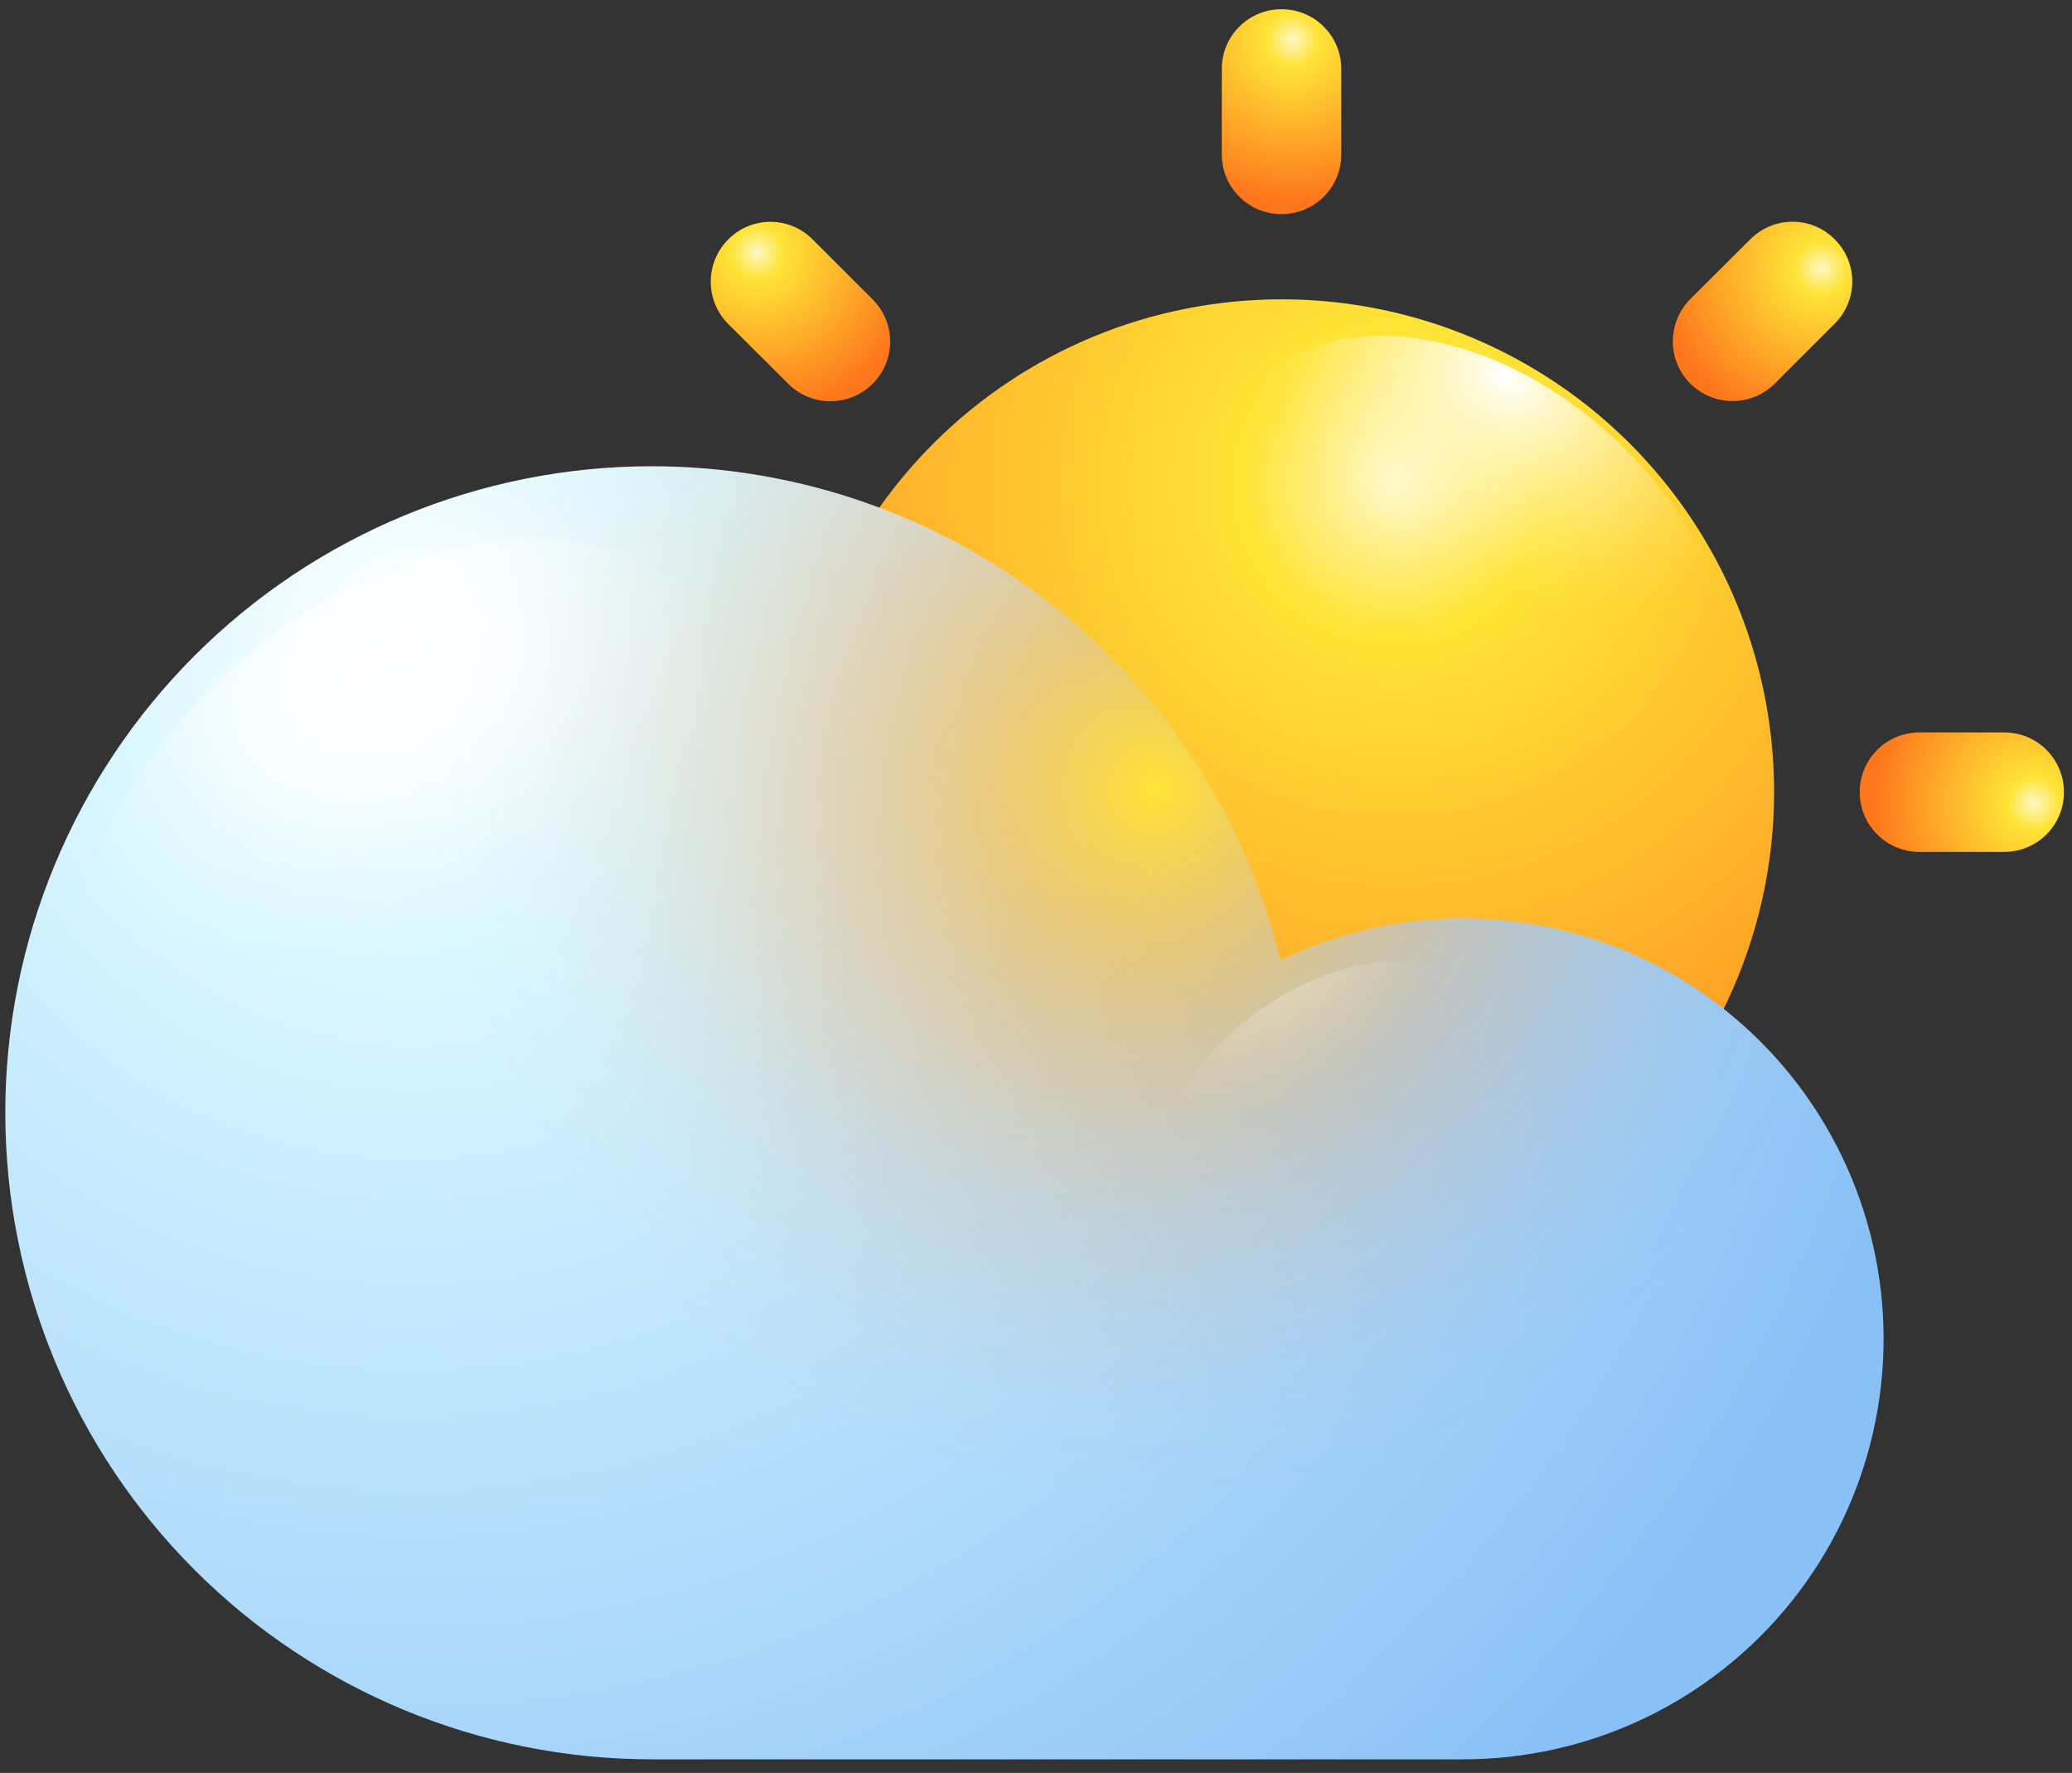 <svg width="90" height="77" viewBox="0 0 90 77" fill="none" xmlns="http://www.w3.org/2000/svg">
<rect x="0" y="0" width="90" height="77" fill="#333333" stroke="none"/>
<path d="M34.28 34.41C34.284 38.64 35.542 42.774 37.895 46.289C40.249 49.804 43.591 52.543 47.501 54.158C51.41 55.774 55.711 56.194 59.859 55.366C64.007 54.537 67.817 52.498 70.806 49.504C73.795 46.511 75.829 42.699 76.652 38.55C77.474 34.4 77.048 30.1 75.427 26.193C73.806 22.286 71.063 18.947 67.544 16.599C64.026 14.25 59.89 12.998 55.66 13C52.85 13 50.067 13.554 47.471 14.63C44.876 15.707 42.517 17.284 40.532 19.273C38.546 21.261 36.972 23.622 35.899 26.219C34.826 28.816 34.276 31.6 34.28 34.41Z" fill="url(#paint0_radial_1_22)"/>
<path style="mix-blend-mode:overlay" d="M58.92 32.22C53.48 27.79 51.35 21.07 54.17 17.22C56.99 13.37 63.7 13.77 69.17 18.22C74.64 22.67 76.74 29.36 73.92 33.22C71.1 37.08 64.37 36.63 58.92 32.22Z" fill="url(#paint1_radial_1_22)"/>
<path style="mix-blend-mode:overlay" opacity="0.4" d="M36.76 39.14C37.48 36.78 41.15 37.76 44.96 41.33C48.77 44.9 51.26 49.72 50.54 52.09C49.82 54.46 46.16 53.47 42.35 49.9C38.54 46.33 36 41.5 36.76 39.14Z" fill="url(#paint2_radial_1_22)"/>
<path d="M58.26 6.71C58.26 7.051 58.193 7.389 58.062 7.703C57.931 8.018 57.739 8.304 57.498 8.545C57.256 8.786 56.97 8.976 56.654 9.106C56.339 9.235 56.001 9.301 55.66 9.3C54.973 9.3 54.314 9.027 53.829 8.541C53.343 8.056 53.07 7.397 53.07 6.71V3C53.069 2.659 53.135 2.321 53.264 2.006C53.394 1.69 53.584 1.404 53.825 1.162C54.066 0.921 54.352 0.729 54.667 0.598C54.981 0.467 55.319 0.4 55.66 0.4C56.002 0.399 56.341 0.465 56.657 0.595C56.973 0.725 57.26 0.917 57.502 1.159C57.743 1.4 57.935 1.687 58.065 2.003C58.195 2.319 58.261 2.658 58.26 3V6.71Z" fill="url(#paint3_radial_1_22)"/>
<path d="M37.9 13C38.143 13.24 38.336 13.526 38.467 13.841C38.599 14.156 38.666 14.494 38.666 14.835C38.666 15.176 38.599 15.514 38.467 15.829C38.336 16.144 38.143 16.43 37.9 16.67C37.414 17.155 36.756 17.427 36.07 17.427C35.384 17.427 34.726 17.155 34.24 16.67L31.63 14.07C31.145 13.583 30.872 12.923 30.872 12.235C30.872 11.547 31.145 10.887 31.63 10.4C31.87 10.157 32.156 9.964 32.471 9.833C32.786 9.701 33.124 9.634 33.465 9.634C33.806 9.634 34.144 9.701 34.459 9.833C34.774 9.964 35.06 10.157 35.3 10.4L37.9 13Z" fill="url(#paint4_radial_1_22)"/>
<path d="M28 31.82C28.342 31.819 28.68 31.885 28.997 32.015C29.313 32.145 29.6 32.337 29.841 32.579C30.083 32.82 30.275 33.107 30.405 33.423C30.535 33.739 30.601 34.078 30.6 34.42C30.599 34.76 30.53 35.097 30.399 35.41C30.268 35.724 30.076 36.009 29.834 36.248C29.593 36.488 29.307 36.678 28.992 36.807C28.677 36.936 28.34 37.001 28 37H24.32C23.633 37 22.974 36.727 22.489 36.241C22.003 35.756 21.73 35.097 21.73 34.41C21.729 34.069 21.795 33.731 21.924 33.416C22.054 33.1 22.244 32.814 22.485 32.572C22.726 32.331 23.012 32.139 23.326 32.008C23.641 31.877 23.979 31.81 24.32 31.81L28 31.82Z" fill="url(#paint5_radial_1_22)"/>
<path d="M34.24 52.18C34.479 51.938 34.764 51.745 35.078 51.614C35.392 51.482 35.73 51.414 36.07 51.414C36.41 51.414 36.748 51.482 37.062 51.614C37.376 51.745 37.661 51.938 37.9 52.18C38.142 52.419 38.335 52.704 38.467 53.018C38.598 53.332 38.666 53.669 38.666 54.01C38.666 54.35 38.598 54.688 38.467 55.002C38.335 55.316 38.142 55.601 37.9 55.84L35.3 58.45C34.813 58.935 34.153 59.208 33.465 59.208C32.777 59.208 32.117 58.935 31.63 58.45C31.145 57.963 30.872 57.303 30.872 56.615C30.872 55.927 31.145 55.267 31.63 54.78L34.24 52.18Z" fill="url(#paint6_radial_1_22)"/>
<path d="M53.07 62.13C53.069 61.789 53.135 61.451 53.264 61.136C53.394 60.82 53.584 60.534 53.825 60.292C54.066 60.05 54.352 59.859 54.667 59.728C54.981 59.597 55.319 59.53 55.66 59.53C56.002 59.529 56.341 59.595 56.657 59.725C56.973 59.855 57.26 60.047 57.502 60.288C57.743 60.53 57.935 60.817 58.065 61.133C58.195 61.45 58.261 61.788 58.26 62.13V65.81C58.26 66.497 57.987 67.156 57.502 67.641C57.016 68.127 56.357 68.4 55.67 68.4C55.329 68.401 54.991 68.335 54.676 68.206C54.361 68.076 54.074 67.886 53.832 67.645C53.591 67.404 53.399 67.118 53.268 66.803C53.137 66.489 53.07 66.151 53.07 65.81V62.13Z" fill="url(#paint7_radial_1_22)"/>
<path d="M73.42 55.84C72.935 55.354 72.663 54.696 72.663 54.01C72.663 53.324 72.935 52.666 73.42 52.18C73.66 51.937 73.946 51.744 74.261 51.613C74.576 51.481 74.914 51.414 75.255 51.414C75.596 51.414 75.934 51.481 76.249 51.613C76.564 51.744 76.85 51.937 77.09 52.18L79.69 54.78C79.932 55.021 80.123 55.307 80.254 55.621C80.385 55.936 80.452 56.274 80.452 56.615C80.452 56.956 80.385 57.294 80.254 57.608C80.123 57.923 79.932 58.209 79.69 58.45C79.203 58.935 78.543 59.208 77.855 59.208C77.167 59.208 76.507 58.935 76.02 58.45L73.42 55.84Z" fill="url(#paint8_radial_1_22)"/>
<path d="M83.37 37C82.683 37 82.024 36.727 81.539 36.241C81.053 35.756 80.78 35.097 80.78 34.41C80.779 34.069 80.845 33.731 80.974 33.416C81.104 33.1 81.294 32.814 81.535 32.572C81.776 32.331 82.062 32.139 82.376 32.008C82.691 31.877 83.029 31.81 83.37 31.81H87.05C87.391 31.809 87.729 31.875 88.044 32.004C88.36 32.134 88.646 32.324 88.888 32.565C89.129 32.806 89.321 33.092 89.452 33.407C89.583 33.721 89.65 34.059 89.65 34.4C89.651 34.742 89.585 35.081 89.455 35.397C89.325 35.713 89.133 36 88.891 36.241C88.65 36.483 88.363 36.675 88.046 36.805C87.731 36.935 87.392 37.001 87.05 37H83.37Z" fill="url(#paint9_radial_1_22)"/>
<path d="M77.09 16.66C76.603 17.145 75.943 17.418 75.255 17.418C74.567 17.418 73.907 17.145 73.42 16.66C72.934 16.173 72.662 15.513 72.662 14.825C72.662 14.137 72.934 13.477 73.42 12.99L76.03 10.39C76.27 10.149 76.555 9.957 76.869 9.827C77.183 9.696 77.52 9.629 77.86 9.629C78.2 9.629 78.537 9.696 78.851 9.827C79.165 9.957 79.45 10.149 79.69 10.39C79.933 10.63 80.126 10.916 80.257 11.231C80.389 11.546 80.456 11.884 80.456 12.225C80.456 12.566 80.389 12.904 80.257 13.219C80.126 13.534 79.933 13.82 79.69 14.06L77.09 16.66Z" fill="url(#paint10_radial_1_22)"/>
<path d="M28.31 20.25C34.607 20.251 40.721 22.367 45.672 26.258C50.622 30.15 54.122 35.591 55.61 41.71C58.081 40.516 60.79 39.893 63.534 39.89C66.279 39.887 68.989 40.502 71.463 41.69C73.937 42.879 76.111 44.609 77.824 46.754C79.537 48.898 80.745 51.401 81.357 54.077C81.969 56.752 81.97 59.532 81.36 62.208C80.751 64.884 79.545 67.388 77.834 69.534C76.123 71.68 73.95 73.412 71.477 74.603C69.004 75.793 66.295 76.411 63.55 76.41H28.31C20.863 76.41 13.72 73.452 8.454 68.186C3.188 62.919 0.23 55.777 0.23 48.33C0.23 40.883 3.188 33.74 8.454 28.474C13.72 23.208 20.863 20.25 28.31 20.25Z" fill="url(#paint11_radial_1_22)"/>
<path d="M28.31 20.25C34.607 20.251 40.721 22.367 45.672 26.258C50.622 30.15 54.122 35.591 55.61 41.71C58.081 40.516 60.79 39.893 63.534 39.89C66.279 39.887 68.989 40.502 71.463 41.69C73.937 42.879 76.111 44.609 77.824 46.754C79.537 48.898 80.745 51.401 81.357 54.077C81.969 56.752 81.97 59.532 81.36 62.208C80.751 64.884 79.545 67.388 77.834 69.534C76.123 71.68 73.95 73.412 71.477 74.603C69.004 75.793 66.295 76.411 63.55 76.41H28.31C20.863 76.41 13.72 73.452 8.454 68.186C3.188 62.919 0.23 55.777 0.23 48.33C0.23 40.883 3.188 33.74 8.454 28.474C13.72 23.208 20.863 20.25 28.31 20.25Z" fill="url(#paint12_radial_1_22)"/>
<path style="mix-blend-mode:overlay" d="M24.72 47.08C32.03 41.15 34.89 32.08 31.09 26.91C27.29 21.74 18.3 22.28 11 28.21C3.7 34.14 0.84 43.21 4.63 48.38C8.42 53.55 17.41 53 24.72 47.08Z" fill="url(#paint13_radial_1_22)"/>
<path style="mix-blend-mode:overlay" opacity="0.4" d="M61.51 54.79C65.51 51.53 67.1 46.56 65.02 43.7C62.94 40.84 58.02 41.15 54.02 44.41C50.02 47.67 48.43 52.64 50.51 55.5C52.59 58.36 57.5 58.05 61.51 54.79Z" fill="url(#paint14_radial_1_22)"/>
<path style="mix-blend-mode:overlay" opacity="0.2" d="M70.43 61.89C74.85 57.42 79.43 55.67 80.63 57.98C81.83 60.29 79.25 65.79 74.83 70.27C70.41 74.75 65.83 76.49 64.62 74.17C63.41 71.85 66 66.36 70.43 61.89Z" fill="url(#paint15_radial_1_22)"/>
<defs>
<radialGradient id="paint0_radial_1_22" cx="0" cy="0" r="1" gradientUnits="userSpaceOnUse" gradientTransform="translate(60.55 21.01) rotate(180) scale(40.6 40.6)">
<stop stop-color="#FFF8C7"/>
<stop offset="0.16" stop-color="#FFE436"/>
<stop offset="1" stop-color="#FE761C"/>
</radialGradient>
<radialGradient id="paint1_radial_1_22" cx="0" cy="0" r="1" gradientUnits="userSpaceOnUse" gradientTransform="translate(65.383 16.269) rotate(126.146) scale(8.673 12.672)">
<stop stop-color="white"/>
<stop offset="0.1" stop-color="white" stop-opacity="0.85"/>
<stop offset="0.29" stop-color="white" stop-opacity="0.59"/>
<stop offset="0.47" stop-color="white" stop-opacity="0.38"/>
<stop offset="0.63" stop-color="white" stop-opacity="0.22"/>
<stop offset="0.78" stop-color="white" stop-opacity="0.1"/>
<stop offset="0.91" stop-color="white" stop-opacity="0.03"/>
<stop offset="1" stop-color="white" stop-opacity="0"/>
</radialGradient>
<radialGradient id="paint2_radial_1_22" cx="0" cy="0" r="1" gradientUnits="userSpaceOnUse" gradientTransform="translate(32.096 37.818) rotate(-136.766) scale(9.443 4.013)">
<stop stop-color="white"/>
<stop offset="0.1" stop-color="white" stop-opacity="0.85"/>
<stop offset="0.29" stop-color="white" stop-opacity="0.59"/>
<stop offset="0.47" stop-color="white" stop-opacity="0.38"/>
<stop offset="0.63" stop-color="white" stop-opacity="0.22"/>
<stop offset="0.78" stop-color="white" stop-opacity="0.1"/>
<stop offset="0.91" stop-color="white" stop-opacity="0.03"/>
<stop offset="1" stop-color="white" stop-opacity="0"/>
</radialGradient>
<radialGradient id="paint3_radial_1_22" cx="0" cy="0" r="1" gradientUnits="userSpaceOnUse" gradientTransform="translate(56.14 1.74) scale(7.06 7.06)">
<stop stop-color="#FFF8C7"/>
<stop offset="0.16" stop-color="#FFE436"/>
<stop offset="1" stop-color="#FE761C"/>
</radialGradient>
<radialGradient id="paint4_radial_1_22" cx="0" cy="0" r="1" gradientUnits="userSpaceOnUse" gradientTransform="translate(32.892 10.973) rotate(-45) scale(7.06)">
<stop stop-color="#FFF8C7"/>
<stop offset="0.16" stop-color="#FFE436"/>
<stop offset="1" stop-color="#FE761C"/>
</radialGradient>
<radialGradient id="paint5_radial_1_22" cx="0" cy="0" r="1" gradientUnits="userSpaceOnUse" gradientTransform="translate(22.99 33.94) rotate(-90) scale(7.06 7.06)">
<stop stop-color="#FFF8C7"/>
<stop offset="0.16" stop-color="#FFE436"/>
<stop offset="1" stop-color="#FE761C"/>
</radialGradient>
<radialGradient id="paint6_radial_1_22" cx="0" cy="0" r="1" gradientUnits="userSpaceOnUse" gradientTransform="translate(32.219 57.174) rotate(-135) scale(7.06)">
<stop stop-color="#FFF8C7"/>
<stop offset="0.16" stop-color="#FFE436"/>
<stop offset="1" stop-color="#FE761C"/>
</radialGradient>
<radialGradient id="paint7_radial_1_22" cx="0" cy="0" r="1" gradientUnits="userSpaceOnUse" gradientTransform="translate(55.2 67.1) rotate(180) scale(7.06)">
<stop stop-color="#FFF8C7"/>
<stop offset="0.16" stop-color="#FFE436"/>
<stop offset="1" stop-color="#FE761C"/>
</radialGradient>
<radialGradient id="paint8_radial_1_22" cx="0" cy="0" r="1" gradientUnits="userSpaceOnUse" gradientTransform="translate(78.419 57.847) rotate(135) scale(7.06)">
<stop stop-color="#FFF8C7"/>
<stop offset="0.16" stop-color="#FFE436"/>
<stop offset="1" stop-color="#FE761C"/>
</radialGradient>
<radialGradient id="paint9_radial_1_22" cx="0" cy="0" r="1" gradientUnits="userSpaceOnUse" gradientTransform="translate(88.34 34.89) rotate(90) scale(7.06 7.06)">
<stop stop-color="#FFF8C7"/>
<stop offset="0.16" stop-color="#FFE436"/>
<stop offset="1" stop-color="#FE761C"/>
</radialGradient>
<radialGradient id="paint10_radial_1_22" cx="0" cy="0" r="1" gradientUnits="userSpaceOnUse" gradientTransform="translate(79.102 11.646) rotate(45) scale(7.06)">
<stop stop-color="#FFF8C7"/>
<stop offset="0.16" stop-color="#FFE436"/>
<stop offset="1" stop-color="#FE761C"/>
</radialGradient>
<radialGradient id="paint11_radial_1_22" cx="0" cy="0" r="1" gradientUnits="userSpaceOnUse" gradientTransform="translate(17.79 27.96) rotate(180) scale(69.73 69.73)">
<stop stop-color="white"/>
<stop offset="0.2" stop-color="#D9F7FF"/>
<stop offset="1" stop-color="#89C0F5"/>
</radialGradient>
<radialGradient id="paint12_radial_1_22" cx="0" cy="0" r="1" gradientUnits="userSpaceOnUse" gradientTransform="translate(50.15 34.3) scale(39.84 39.84)">
<stop stop-color="#FFE436"/>
<stop offset="0.08" stop-color="#FFCF31" stop-opacity="0.81"/>
<stop offset="0.18" stop-color="#FFB72B" stop-opacity="0.6"/>
<stop offset="0.28" stop-color="#FEA327" stop-opacity="0.41"/>
<stop offset="0.38" stop-color="#FE9323" stop-opacity="0.26"/>
<stop offset="0.48" stop-color="#FE8620" stop-opacity="0.15"/>
<stop offset="0.58" stop-color="#FE7D1E" stop-opacity="0.07"/>
<stop offset="0.68" stop-color="#FE781C" stop-opacity="0.02"/>
<stop offset="0.77" stop-color="#FE761C" stop-opacity="0"/>
</radialGradient>
<radialGradient id="paint13_radial_1_22" cx="0" cy="0" r="1" gradientUnits="userSpaceOnUse" gradientTransform="translate(15.582 29.291) rotate(53.854) scale(11.649 17.021)">
<stop stop-color="white"/>
<stop offset="0.1" stop-color="white" stop-opacity="0.85"/>
<stop offset="0.29" stop-color="white" stop-opacity="0.59"/>
<stop offset="0.47" stop-color="white" stop-opacity="0.38"/>
<stop offset="0.63" stop-color="white" stop-opacity="0.22"/>
<stop offset="0.78" stop-color="white" stop-opacity="0.1"/>
<stop offset="0.91" stop-color="white" stop-opacity="0.03"/>
<stop offset="1" stop-color="white" stop-opacity="0"/>
</radialGradient>
<radialGradient id="paint14_radial_1_22" cx="0" cy="0" r="1" gradientUnits="userSpaceOnUse" gradientTransform="translate(55.527 41.185) rotate(53.854) scale(6.409 9.364)">
<stop stop-color="white"/>
<stop offset="0.1" stop-color="white" stop-opacity="0.85"/>
<stop offset="0.29" stop-color="white" stop-opacity="0.59"/>
<stop offset="0.47" stop-color="white" stop-opacity="0.38"/>
<stop offset="0.63" stop-color="white" stop-opacity="0.22"/>
<stop offset="0.78" stop-color="white" stop-opacity="0.1"/>
<stop offset="0.91" stop-color="white" stop-opacity="0.03"/>
<stop offset="1" stop-color="white" stop-opacity="0"/>
</radialGradient>
<radialGradient id="paint15_radial_1_22" cx="0" cy="0" r="1" gradientUnits="userSpaceOnUse" gradientTransform="translate(65.251 63.211) rotate(-147.061) scale(3.976 10.796)">
<stop stop-color="white"/>
<stop offset="0.1" stop-color="white" stop-opacity="0.85"/>
<stop offset="0.29" stop-color="white" stop-opacity="0.59"/>
<stop offset="0.47" stop-color="white" stop-opacity="0.38"/>
<stop offset="0.63" stop-color="white" stop-opacity="0.22"/>
<stop offset="0.78" stop-color="white" stop-opacity="0.1"/>
<stop offset="0.91" stop-color="white" stop-opacity="0.03"/>
<stop offset="1" stop-color="white" stop-opacity="0"/>
</radialGradient>
</defs>
</svg>
